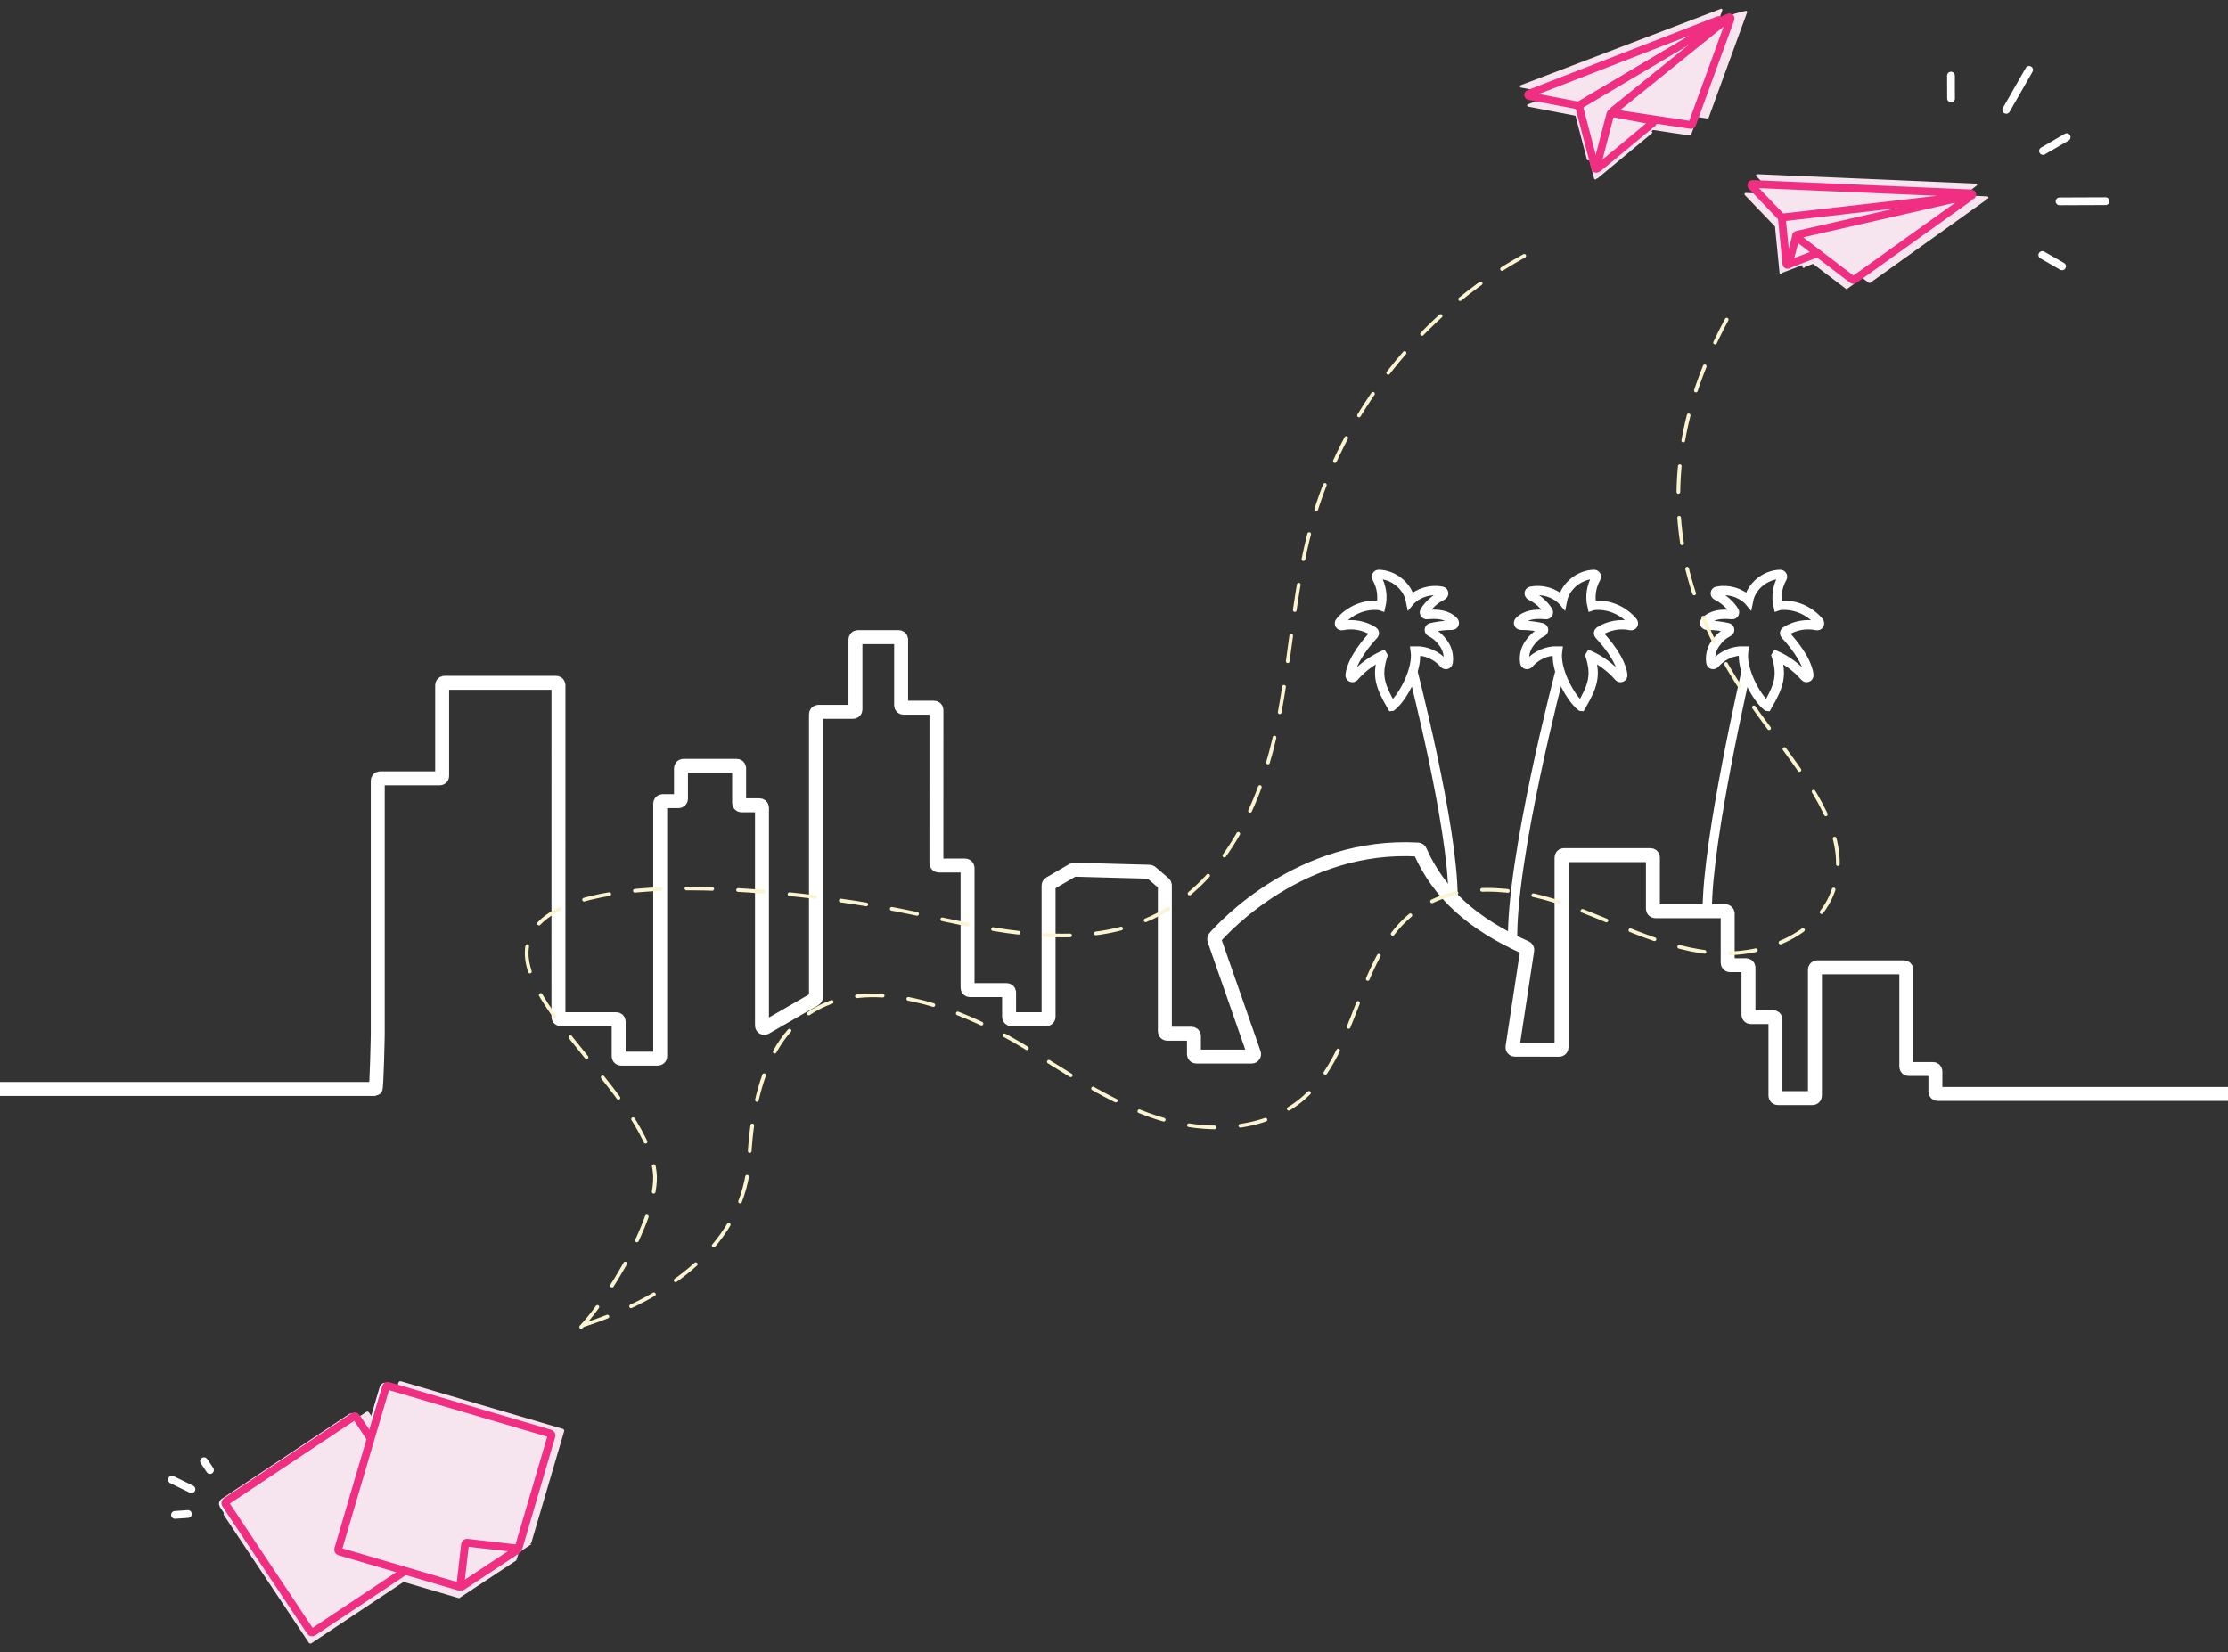 <?xml version="1.0" encoding="utf-8"?>
<!-- Generator: Adobe Illustrator 23.0.1, SVG Export Plug-In . SVG Version: 6.00 Build 0)  -->
<svg version="1.1" id="Layer_1" xmlns="http://www.w3.org/2000/svg" xmlns:xlink="http://www.w3.org/1999/xlink" x="0px" y="0px"
	 viewBox="0 0 302 224" style="enable-background:new 0 0 302 224;" xml:space="preserve">
<rect x="0" y="0" width="302" height="224" fill="#333333" stroke="none"/>
<style type="text/css">
	.st0{fill:none;stroke:#FFFFFF;stroke-width:1.26;stroke-miterlimit:10;}
	.st1{fill:#F6E5EE;}
	.st2{fill:#F6E5EE;stroke:#F02F82;stroke-width:1.05;stroke-miterlimit:10;}
	.st3{fill:none;stroke:#FFFFFF;stroke-width:1.05;stroke-linecap:round;stroke-miterlimit:10;}
	.st4{fill:none;stroke:#FFFFFF;stroke-width:1.05;stroke-miterlimit:10;}
	.st5{fill:#00B0B9;stroke:#FFFFFF;stroke-width:1.05;stroke-miterlimit:10;}
	.st6{fill:#FFFFFF;stroke:#FFFFFF;stroke-width:1.05;stroke-miterlimit:10;}
	.st7{fill:none;stroke:#FFFFFF;stroke-width:1.89;stroke-miterlimit:10;}
	.st8{fill:none;stroke:#FBF4D1;stroke-width:0.5;stroke-linecap:round;stroke-miterlimit:10;stroke-dasharray:3.5;}
</style>
<g>
	<g>
		<path class="st0" d="M236.721,90.88c0,0-5.304,22.857-5.304,32.462"/>
		<path class="st0" d="M239.525,95.759c-1.486-1.181-3.557-5.044-3.163-7.506l0.002-0.014
			c-1.477-0.047-2.953,0.625-3.913,1.743c-0.172,0.201-0.509,0.118-0.549-0.144
			c-0.135-0.889,0.074-1.832,0.592-2.569c0.471-0.67,1.035-1.231,1.782-1.591
			c0.268-0.129,0.229-0.521-0.061-0.587c-0.706-0.161-1.725-0.332-2.839-0.319
			c-0.278,0.003-0.422-0.333-0.231-0.535c0.428-0.451,1.038-0.741,1.657-0.864
			c0.646-0.129,1.309-0.103,1.967-0.041c0.263,0.025,0.438-0.266,0.295-0.488
			c-0.578-0.901-1.411-1.638-2.375-2.105c-0.269-0.131-0.242-0.533,0.051-0.591
			c1.504-0.297,3.159,0.166,4.249,1.253l0.018,0.021
			c0.38-1.975,2.294-3.511,4.287-3.553c0.243-0.005,0.407,0.257,0.285,0.468
			c-0.657,1.139-0.87,2.532-0.568,3.813l0.137-0.047
			c2.021-0.256,4.133,0.632,5.416,2.205c0.194,0.238-0.014,0.575-0.314,0.511
			c-1.43-0.304-2.983-0.029-4.213,0.763c-0.162,0.105-0.185,0.335-0.053,0.476
			c0.756,0.805,2.96,3.312,3.207,5.456c0.035,0.305-0.349,0.472-0.551,0.24
			c-1.064-1.224-2.391-2.218-3.867-2.889l-0.014,0.023
			c0.843,2.661,0.413,4.06-1.221,6.872L239.525,95.759z"/>
	</g>
	<g>
		<path class="st0" d="M211.494,90.88c0,0-6.805,25.78-6.454,37.034"/>
		<path class="st0" d="M214.298,95.759c-1.486-1.181-3.557-5.044-3.163-7.506l0.002-0.014
			c-1.477-0.047-2.953,0.625-3.913,1.743c-0.172,0.201-0.509,0.118-0.549-0.144
			c-0.135-0.889,0.074-1.832,0.592-2.569c0.471-0.67,1.035-1.231,1.782-1.591
			c0.268-0.129,0.229-0.521-0.061-0.587c-0.706-0.161-1.725-0.332-2.839-0.319
			c-0.278,0.003-0.422-0.333-0.231-0.535c0.428-0.451,1.038-0.741,1.657-0.864
			c0.646-0.129,1.309-0.103,1.967-0.041c0.263,0.025,0.438-0.266,0.295-0.488
			c-0.578-0.901-1.411-1.638-2.375-2.105c-0.269-0.131-0.242-0.533,0.051-0.591
			c1.504-0.297,3.159,0.166,4.249,1.253l0.018,0.021
			c0.38-1.975,2.294-3.511,4.287-3.553c0.243-0.005,0.407,0.257,0.285,0.468
			c-0.657,1.139-0.87,2.532-0.568,3.813l0.137-0.047
			c2.021-0.256,4.133,0.632,5.416,2.205c0.194,0.238-0.014,0.575-0.314,0.511
			c-1.43-0.304-2.983-0.029-4.213,0.763c-0.162,0.105-0.185,0.335-0.053,0.476
			c0.756,0.805,2.96,3.312,3.207,5.456c0.035,0.305-0.349,0.472-0.551,0.24
			c-1.064-1.224-2.391-2.218-3.867-2.889l-0.014,0.023
			c0.843,2.661,0.413,4.06-1.221,6.872L214.298,95.759z"/>
	</g>
	<g>
		<path class="st0" d="M191.471,90.88c0,0,5.48,21.099,5.48,30.704"/>
		<path class="st0" d="M188.667,95.759c1.486-1.181,3.557-5.044,3.163-7.506l-0.002-0.014
			c1.477-0.047,2.953,0.625,3.913,1.743c0.172,0.201,0.509,0.118,0.549-0.144
			c0.135-0.889-0.074-1.832-0.592-2.569c-0.471-0.67-1.035-1.231-1.782-1.591
			c-0.268-0.129-0.229-0.521,0.061-0.587c0.706-0.161,1.725-0.332,2.839-0.319
			c0.278,0.003,0.422-0.333,0.231-0.535c-0.428-0.451-1.038-0.741-1.657-0.864
			c-0.646-0.129-1.309-0.103-1.967-0.041c-0.263,0.025-0.438-0.266-0.295-0.488
			c0.578-0.901,1.411-1.638,2.375-2.105c0.269-0.131,0.242-0.533-0.051-0.591
			c-1.504-0.297-3.159,0.166-4.249,1.253l-0.018,0.021
			c-0.38-1.975-2.294-3.511-4.287-3.553c-0.243-0.005-0.407,0.257-0.285,0.468
			c0.657,1.139,0.87,2.532,0.568,3.813l-0.137-0.047
			c-2.021-0.256-4.133,0.632-5.416,2.205c-0.194,0.238,0.014,0.575,0.314,0.511
			c1.43-0.304,2.983-0.029,4.213,0.763c0.162,0.105,0.185,0.335,0.053,0.476
			c-0.756,0.805-2.96,3.312-3.207,5.456c-0.035,0.305,0.349,0.472,0.551,0.24
			c1.064-1.224,2.391-2.218,3.867-2.889l0.014,0.023
			c-0.843,2.661-0.413,4.06,1.221,6.872L188.667,95.759z"/>
	</g>
</g>
<g>
	<g>
		<g>
			<path class="st1" d="M232.941,4.443c0.172-0.102,0.044-0.364-0.142-0.291l-25.704,9.992
				c-0.152,0.059-0.132,0.28,0.028,0.311l6.688,1.289
				c0.039,0.008,0.079,0.001,0.114-0.02L232.941,4.443z"/>
			<path class="st1" d="M234.18,3.805l-0.227,0.183c-0.048-0.049-0.122-0.074-0.197-0.029
				l-19.779,11.733c-0.062,0.037-0.093,0.111-0.074,0.181l2.177,8.331
				c0.033,0.126,0.193,0.164,0.279,0.066l0.055-0.063
				c0.044,0.008,0.09,0.006,0.131-0.029l7.365-6.108
				c0.106-0.088,0.062-0.259-0.074-0.285l-1.535-0.289l0.115-0.131l6.633,1.008
				c0.077,0.012,0.151-0.032,0.177-0.105l5.209-14.282
				C234.491,3.833,234.308,3.702,234.18,3.805z"/>
		</g>
		<path class="st1" d="M233.201,1.22l-27.085,10.338c-0.152,0.059-0.132,0.28,0.028,0.311
			l6.688,1.289c0.039,0.007,0.079,0,0.114-0.02l0.052-0.031
			c-0.062,0.037-0.093,0.111-0.074,0.181l2.177,8.331
			c0.033,0.126,0.194,0.164,0.279,0.066l0.055-0.063
			c0.044,0.008,0.09,0.005,0.131-0.029l7.365-6.108
			c0.106-0.088,0.062-0.259-0.074-0.285l-1.535-0.289l0.115-0.131l6.633,1.008
			c0.077,0.012,0.151-0.032,0.177-0.105l5.209-14.282
			C233.512,1.247,233.329,1.116,233.201,1.22z"/>
		<path class="st1" d="M236.558,1.499c0,0-1.195,0.274-1.381,0.346l-25.704,9.992
			c-0.152,0.059-0.132,0.28,0.028,0.311l6.688,1.289
			c0.039,0.008,0.08,0.001,0.114-0.02l10.05-5.962l-9.997,5.931
			c-0.062,0.037-0.093,0.111-0.074,0.181l2.177,8.331
			c0.033,0.126,0.193,0.164,0.279,0.066l0.055-0.063
			c0.044,0.008,0.09,0.005,0.131-0.029l7.365-6.108
			c0.106-0.088,0.062-0.259-0.074-0.285l-1.535-0.289l0.115-0.131l6.633,1.008
			c0.077,0.012,0.151-0.032,0.177-0.105l5.209-14.282
			C236.869,1.527,236.686,1.396,236.558,1.499z"/>
		<g>
			<path class="st2" d="M207.263,13.021l6.688,1.289c0.039,0.008,0.079,0,0.114-0.02
				l19.016-11.281c0.172-0.102,0.044-0.364-0.142-0.291l-25.704,9.992
				C207.083,12.769,207.103,12.99,207.263,13.021z"/>
			<path class="st2" d="M214.043,14.441l2.177,8.331c0.033,0.126,0.193,0.164,0.279,0.066
				l17.602-20.064c0.122-0.139-0.046-0.341-0.205-0.247l-19.779,11.733
				C214.055,14.297,214.025,14.37,214.043,14.441z"/>
			<path class="st2" d="M218.285,15.437l-1.86,7.143
				c-0.04,0.153,0.14,0.267,0.261,0.166l7.365-6.108
				c0.106-0.088,0.062-0.259-0.074-0.285l-5.504-1.035
				C218.388,15.302,218.306,15.354,218.285,15.437z"/>
			<path class="st2" d="M218.61,15.058l15.71-12.686
				c0.128-0.104,0.311,0.027,0.255,0.182l-5.209,14.282
				c-0.027,0.073-0.101,0.117-0.177,0.105l-10.501-1.596
				C218.548,15.324,218.5,15.147,218.61,15.058z"/>
		</g>
	</g>
	<g>
		<path class="st1" d="M266.258,27.43l-29.635-1.275c-0.146-0.006-0.226,0.169-0.124,0.275
			l4.041,4.219c0.035,0.037,0.085,0.055,0.135,0.049l-0.08,0.009l0.617,6.276
			c0.018,0.186,0.285,0.199,0.321,0.015l3.891-1.482l4.77,3.633
			c0.055,0.042,0.129,0.044,0.187,0.007l15.514-11.098
			c0.101-0.073,0.372-0.305,0.372-0.305
			C266.469,27.731,266.458,27.439,266.258,27.43z"/>
		<path class="st1" d="M269.37,26.622l-29.635-1.275
			c-0.146-0.006-0.226,0.169-0.124,0.275l4.041,4.219
			c0.035,0.037,0.085,0.055,0.135,0.049l-0.08,0.009l0.617,6.276
			c0.018,0.186,0.285,0.199,0.321,0.015l3.891-1.482l4.77,3.633
			c0.055,0.042,0.129,0.044,0.187,0.007l15.514-11.098
			c0.101-0.073,0.372-0.305,0.372-0.305
			C269.581,26.923,269.57,26.631,269.37,26.622z"/>
		<path class="st1" d="M267.834,24.891l-29.635-1.275c-0.146-0.006-0.226,0.169-0.124,0.275
			l4.041,4.219c0.035,0.037,0.085,0.055,0.135,0.049l-0.08,0.009l0.617,6.276
			c0.018,0.186,0.285,0.199,0.321,0.015l3.891-1.482l4.77,3.633
			c0.055,0.042,0.129,0.044,0.187,0.007l15.514-11.098
			c0.101-0.073,0.372-0.305,0.372-0.305
			C268.045,25.192,268.035,24.9,267.834,24.891z"/>
		<g>
			<path class="st2" d="M237.42,25.214l4.041,4.219c0.035,0.037,0.085,0.055,0.136,0.049
				l25.593-2.944c0.199-0.023,0.189-0.315-0.012-0.324l-29.635-1.275
				C237.398,24.933,237.318,25.108,237.42,25.214z"/>
			<path class="st2" d="M243.44,32.06l-0.985,3.722c-0.036,0.184-0.303,0.171-0.321-0.015
				l-0.617-6.276"/>
			<line class="st2" x1="242.252" y1="35.912" x2="267.006" y2="26.376"/>
			<path class="st2" d="M243.492,32.125l7.625,5.809c0.055,0.042,0.129,0.044,0.187,0.007
				l15.514-11.098c0.144-0.103,0.042-0.33-0.131-0.291l-23.131,5.285
				C243.42,31.866,243.381,32.041,243.492,32.125z"/>
		</g>
	</g>
	<g>
		<line class="st3" x1="275.043" y1="9.472" x2="271.94" y2="14.895"/>
		<line class="st3" x1="280.131" y1="18.597" x2="276.918" y2="20.468"/>
		<line class="st3" x1="264.447" y1="10.251" x2="264.459" y2="13.337"/>
		<line class="st3" x1="285.411" y1="27.273" x2="279.163" y2="27.297"/>
		<line class="st3" x1="279.506" y1="36.106" x2="276.828" y2="34.573"/>
	</g>
</g>
<g>
	<g>
		<path class="st4" d="M59.411,209.87l-17.288,11.507
			c-0.121,0.08-0.284,0.048-0.364-0.073l-11.507-17.288
			c-0.08-0.121-0.048-0.284,0.073-0.364l17.288-11.507
			c0.121-0.08,0.284-0.048,0.364,0.073l11.507,17.288
			C59.565,209.627,59.532,209.79,59.411,209.87z"/>
		<g>
			<g>
				<path class="st5" d="M51.977,188.167l-6.457,21.951
					c-0.041,0.139,0.039,0.285,0.178,0.326l16.184,4.76
					c0.074,0.022,0.155,0.01,0.219-0.033l7.789-5.173
					c0.051-0.034,0.089-0.085,0.107-0.145l4.436-15.082
					c0.041-0.139-0.039-0.285-0.178-0.326l-21.952-6.457
					C52.163,187.949,52.017,188.028,51.977,188.167z"/>
			</g>
			<path class="st5" d="M62.042,215.337l0.672-5.852c0.017-0.144,0.147-0.247,0.291-0.231
				l7.019,0.806"/>
			<line class="st6" x1="70.023" y1="210.06" x2="62.042" y2="215.337"/>
			<line class="st6" x1="62.042" y1="215.337" x2="70.023" y2="210.06"/>
		</g>
		<g>
			<line class="st3" x1="23.721" y1="205.376" x2="25.474" y2="205.256"/>
			<line class="st3" x1="23.301" y1="200.596" x2="25.952" y2="201.894"/>
			<line class="st3" x1="27.651" y1="198.091" x2="28.465" y2="199.3"/>
		</g>
	</g>
	<g>
		<g>
			<path class="st1" d="M59.508,211.266l-17.288,11.507
				c-0.121,0.08-0.284,0.048-0.364-0.073l-11.507-17.288
				c-0.08-0.121-0.048-0.284,0.073-0.364l17.288-11.507
				c0.121-0.08,0.284-0.048,0.364,0.073l11.507,17.288
				C59.662,211.023,59.629,211.186,59.508,211.266z"/>
			<g>
				<g>
					<path class="st1" d="M52.073,189.564l-6.457,21.951
						c-0.041,0.139,0.039,0.285,0.178,0.326l16.184,4.76
						c0.074,0.022,0.155,0.01,0.219-0.033l7.789-5.173
						c0.051-0.034,0.089-0.085,0.107-0.145l4.436-15.082
						c0.041-0.139-0.039-0.285-0.178-0.326l-21.952-6.457
						C52.26,189.345,52.114,189.424,52.073,189.564z"/>
				</g>
				<path class="st1" d="M62.139,216.733l0.672-5.852c0.017-0.144,0.147-0.247,0.291-0.231
					l7.019,0.806"/>
				<line class="st1" x1="70.12" y1="211.456" x2="62.139" y2="216.733"/>
				<line class="st1" x1="62.139" y1="216.733" x2="70.12" y2="211.456"/>
			</g>
		</g>
		<g>
			<path class="st1" d="M61.446,209.139l-17.288,11.507
				c-0.121,0.08-0.284,0.048-0.364-0.073l-11.507-17.288
				c-0.08-0.121-0.048-0.284,0.073-0.364l17.288-11.507
				c0.121-0.08,0.284-0.048,0.364,0.073l11.507,17.288
				C61.6,208.896,61.567,209.059,61.446,209.139z"/>
			<g>
				<g>
					<path class="st1" d="M54.011,187.437l-6.457,21.951
						c-0.041,0.139,0.039,0.285,0.178,0.326l16.184,4.76
						c0.074,0.022,0.155,0.01,0.219-0.033l7.789-5.173
						c0.051-0.034,0.089-0.085,0.107-0.145l4.436-15.082
						c0.041-0.139-0.039-0.285-0.178-0.326l-21.952-6.457
						C54.198,187.218,54.052,187.298,54.011,187.437z"/>
				</g>
				<path class="st1" d="M64.077,214.606l0.672-5.852c0.017-0.144,0.147-0.247,0.291-0.231
					l7.019,0.806"/>
				<line class="st1" x1="72.058" y1="209.33" x2="64.077" y2="214.606"/>
				<line class="st1" x1="64.077" y1="214.606" x2="72.058" y2="209.33"/>
			</g>
		</g>
		<g>
			<path class="st2" d="M59.733,209.766l-17.288,11.507
				c-0.121,0.08-0.284,0.048-0.364-0.073l-11.507-17.288
				c-0.08-0.121-0.048-0.284,0.073-0.364l17.288-11.507
				c0.121-0.08,0.284-0.048,0.364,0.073l11.507,17.288
				C59.886,209.523,59.853,209.686,59.733,209.766z"/>
			<g>
				<g>
					<path class="st2" d="M52.298,188.064l-6.457,21.951
						c-0.041,0.139,0.039,0.285,0.178,0.326l16.184,4.76
						c0.074,0.022,0.155,0.01,0.219-0.033l7.789-5.173
						c0.051-0.034,0.089-0.085,0.107-0.145l4.436-15.082
						c0.041-0.139-0.039-0.285-0.178-0.326l-21.952-6.457
						C52.485,187.845,52.339,187.925,52.298,188.064z"/>
				</g>
				<path class="st2" d="M62.363,215.233l0.672-5.852c0.017-0.144,0.147-0.247,0.291-0.231
					l7.019,0.806"/>
				<line class="st2" x1="70.345" y1="209.957" x2="62.363" y2="215.233"/>
				<line class="st2" x1="62.363" y1="215.233" x2="70.345" y2="209.957"/>
			</g>
		</g>
	</g>
</g>
<path class="st7" d="M303.211,148.307h-40.558c-0.174,0-0.315-0.141-0.315-0.315v-2.748
	c0-0.174-0.141-0.315-0.315-0.315h-3.311c-0.174,0-0.315-0.141-0.315-0.315v-13.164
	c0-0.174-0.141-0.315-0.315-0.315h-11.757c-0.174,0-0.315,0.141-0.315,0.315v17.105
	c0,0.174-0.141,0.315-0.315,0.315h-4.719c-0.174,0-0.315-0.141-0.315-0.315v-10.349
	c0-0.174-0.141-0.315-0.315-0.315h-3.03c-0.174,0-0.315-0.141-0.315-0.315v-6.408
	c0-0.174-0.141-0.315-0.315-0.315h-2.185c-0.174,0-0.315-0.141-0.315-0.315v-6.689
	c0-0.174-0.141-0.315-0.315-0.315h-9.504c-0.174,0-0.315-0.141-0.315-0.315v-6.971
	c0-0.174-0.141-0.315-0.315-0.315h-11.757c-0.174,0-0.315,0.141-0.315,0.315v25.753
	c0,0.174-0.141,0.315-0.315,0.315l-6.021-0.006
	c-0.193-0-0.34-0.172-0.311-0.362l1.998-13.128
	c0.021-0.139-0.056-0.276-0.184-0.333c-7.256-3.234-11.797-7.337-14.353-13.122
	c-0.048-0.109-0.154-0.183-0.273-0.19c-15.845-0.904-26.334,10.55-27.547,11.94
	c-0.074,0.085-0.095,0.202-0.058,0.309l5.378,15.398
	c0.072,0.205-0.08,0.419-0.297,0.419h-7.529c-0.174,0-0.315-0.141-0.315-0.315
	v-2.467c0-0.174-0.141-0.315-0.315-0.315h-3.311c-0.174,0-0.315-0.141-0.315-0.315
	v-19.809c0-0.092-0.04-0.179-0.11-0.239l-1.776-1.522
	c-0.055-0.047-0.124-0.074-0.196-0.076l-10.215-0.276
	c-0.059-0.002-0.117,0.013-0.167,0.043l-3.144,1.834
	c-0.097,0.056-0.156,0.16-0.156,0.272v17.802c0,0.174-0.141,0.315-0.315,0.315
	h-4.719c-0.174,0-0.315-0.141-0.315-0.315v-3.311c0-0.174-0.141-0.315-0.315-0.315
	h-5c-0.174,0-0.315-0.141-0.315-0.315v-16.261c0-0.174-0.141-0.315-0.315-0.315
	h-3.593c-0.174,0-0.315-0.141-0.315-0.315V96.261c0-0.174-0.141-0.315-0.315-0.315
	h-4.156c-0.174,0-0.315-0.141-0.315-0.315v-8.941c0-0.174-0.141-0.315-0.315-0.315
	h-5.563c-0.174,0-0.315,0.141-0.315,0.315v9.504c0,0.174-0.141,0.315-0.315,0.315
	h-4.719c-0.174,0-0.315,0.141-0.315,0.315v38.352c0,0.113-0.06,0.217-0.158,0.273
	l-6.689,3.859c-0.21,0.121-0.472-0.03-0.472-0.273v-29.543
	c0-0.174-0.141-0.315-0.315-0.315h-2.467c-0.174,0-0.315-0.141-0.315-0.315v-4.719
	c0-0.174-0.141-0.315-0.315-0.315h-7.252c-0.174,0-0.315,0.141-0.315,0.315v4.156
	c0,0.174-0.141,0.315-0.315,0.315h-2.185c-0.174,0-0.315,0.141-0.315,0.315v34.277
	c0,0.174-0.141,0.315-0.315,0.315h-5c-0.174,0-0.315-0.141-0.315-0.315v-4.719
	c0-0.174-0.141-0.315-0.315-0.315h-7.534c-0.174,0-0.315-0.141-0.315-0.315V92.883
	c0-0.174-0.141-0.315-0.315-0.315H60.247c-0.174,0-0.315,0.141-0.315,0.315v12.32
	c0,0.174-0.141,0.315-0.315,0.315h-8.097c-0.174,0-0.315,0.141-0.315,0.315v34.277
	c0,0.174-0.141,7.521-0.315,7.521H-1.211"/>
<path class="st8" d="M79.034,179.666c11.557-3.718,21.944-11.029,22.541-22.774
	c1.475-29.023,22.623-23.736,36.816-15.266c6.009,3.586,11.79,7.751,18.448,9.904
	c6.658,2.153,14.617,1.915,19.882-2.694c7.508-6.572,7.129-19.47,15.199-25.339
	c5.613-4.082,13.426-3.237,19.986-0.973c6.56,2.265,12.794,5.778,19.686,6.594
	s14.996-2.148,17.037-8.782c2.13-6.926-3.053-13.712-7.323-19.566
	c-6.362-8.723-23.638-28.943-6.316-59.132"/>
<path class="st8" d="M206.608,34.684c-13.994,7.707-24.656,21.242-28.873,36.651
	c-2.579,9.427-2.819,19.347-5.026,28.868s-6.965,19.196-15.627,23.723
	c-10.078,5.267-22.254,2.222-33.374-0.157s-42.222-6.662-50.43,1.209
	c-8.429,8.082,14.038,22.3,15.464,33.89c0.773,6.279-8.07,20.319-11.845,22.703"/>
</svg>
